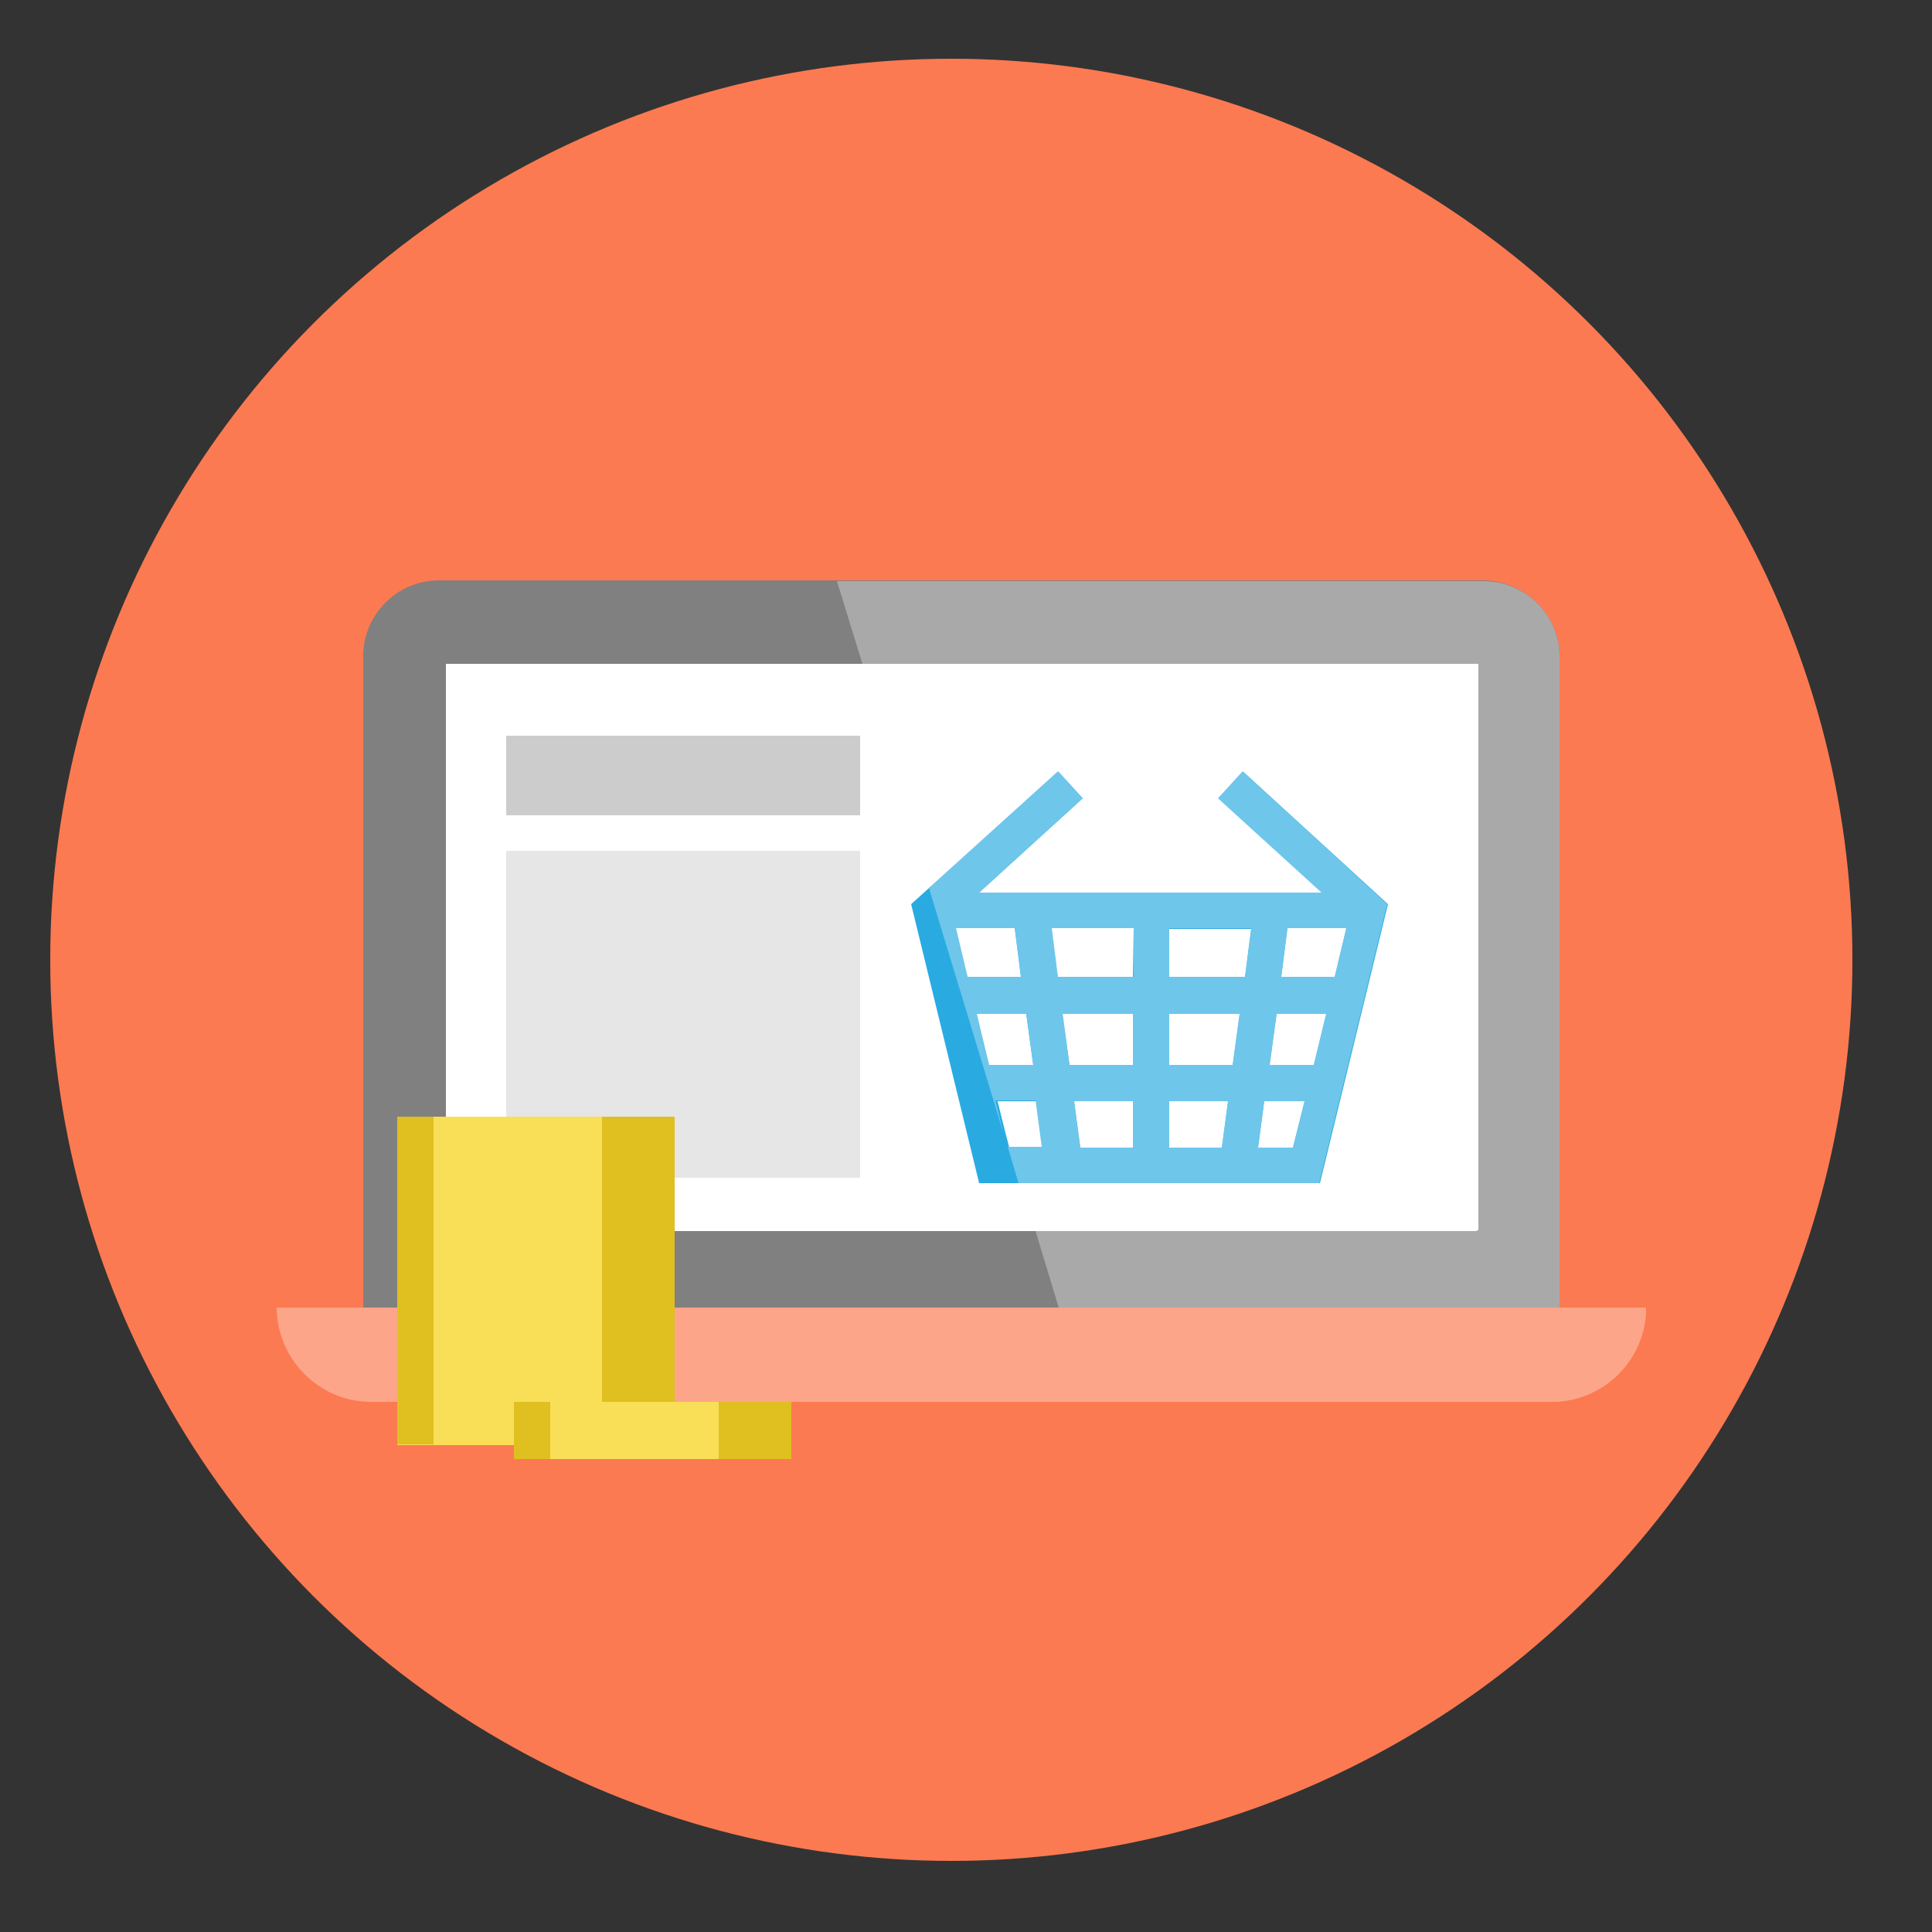 <?xml version="1.0" encoding="utf-8"?>
<!-- Generator: Adobe Illustrator 20.1.0, SVG Export Plug-In . SVG Version: 6.00 Build 0)  -->
<svg version="1.1" id="Layer_1" xmlns="http://www.w3.org/2000/svg" xmlns:xlink="http://www.w3.org/1999/xlink" x="0px" y="0px"
	 viewBox="0 0 250 250" style="enable-background:new 0 0 250 250;" xml:space="preserve">
<rect x="0" y="0" width="250" height="250" fill="#333333" stroke="none"/>
<style type="text/css">
	.st0{fill:#FC7A51;}
	.st1{fill:#808080;}
	.st2{fill:#FFFFFF;}
	.st3{fill:#29ABE2;}
	.st4{fill:#CCCCCC;}
	.st5{fill:#E6E6E6;}
	.st6{fill:#A9A9A9;}
	.st7{fill:#6EC6EB;}
	.st8{fill:#FDA589;}
	.st9{fill:#F9DE58;}
	.st10{fill:#E0BF20;}
</style>
<g id="E-Commerce">
	<g id="Background_21_">
		<circle id="Background_2_21_" class="st0" cx="123.1" cy="124.2" r="116.6"/>
	</g>
</g>
<g>
	<path class="st1" d="M201.8,84.9V170H47V84.9c0-5.4,4.4-9.8,9.8-9.8H192C197.4,75.2,201.8,79.6,201.8,84.9"/>
	<polyline class="st2" points="57.7,159.3 57.7,85.9 191.1,85.9 191.1,159.3 57.7,159.3 	"/>
	<path class="st3" d="M160.8,99.8l-3.2,3.5l13.4,12.2h-44.3l13.4-12.2l-3.2-3.5l-19,17.2l8.8,36.1h8.8h26.5h8.8l8.8-36.1L160.8,99.8
		 M146.6,126.4h-9.7l-0.8-6.3h10.6L146.6,126.4 M151.3,120.2h10.6l-0.8,6.3h-9.7V120.2 M132.1,126.4h-6.9l-1.5-6.3h7.6L132.1,126.4
		 M126.4,131.2h6.4l0.9,6.6H128L126.4,131.2 M137.5,131.2h9.1v6.6h-8.2L137.5,131.2 M151.3,131.2h9.1l-0.9,6.6h-8.2V131.2
		 M165.2,131.2h6.4l-1.6,6.6h-5.7L165.2,131.2 M165.8,126.4l0.8-6.3h7.6l-1.5,6.3H165.8 M130.6,148.5l-1.5-6h5.2l0.8,6H130.6
		 M139,142.5h7.6v6h-6.8L139,142.5 M151.3,148.5v-6h7.6l-0.8,6H151.3 M162.8,148.5l0.8-6h5.2l-1.5,6H162.8"/>
	<rect x="65.5" y="95.2" class="st4" width="45.8" height="10.3"/>
	<rect x="65.5" y="110.1" class="st5" width="45.8" height="42.3"/>
	<path class="st6" d="M192,75.2h-83.7l3.3,10.7h79.5v73.4H134l3,9.9h64.8V84.9C201.8,79.6,197.4,75.2,192,75.2"/>
	<path class="st2" d="M134.3,142.5h-5.2l1.1,4.4l0.5,1.6h4.4L134.3,142.5 M146.6,142.5H139l0.8,6h6.8V142.5 M158.9,142.5h-7.6v6h6.8
		L158.9,142.5 M168.8,142.5h-5.2l-0.8,6h4.5L168.8,142.5 M132.7,131.2h-6.4l1.6,6.6h5.7L132.7,131.2 M146.6,131.2h-9.1l0.9,6.6h8.2
		L146.6,131.2 M160.4,131.2h-9.1v6.6h8.2L160.4,131.2 M171.6,131.2h-6.4l-0.9,6.6h5.7L171.6,131.2 M131.3,120.2h-7.6l1.5,6.3h6.9
		L131.3,120.2 M146.6,120.2H136l0.8,6.3h9.7L146.6,120.2 M161.9,120.2h-10.6v6.3h9.7L161.9,120.2 M174.2,120.2h-7.6l-0.8,6.3h6.9
		L174.2,120.2 M191.1,85.9h-79.5l8.8,29l16.7-15.1l3.2,3.5l-13.4,12.2h44.3l-13.4-12.2l3.2-3.5l19,17.2l-8.8,36.1h-8.8h-26.5h-3.6
		l1.9,6.1h57.1V85.9"/>
	<path class="st7" d="M139.8,148.5l-0.8-6h7.6v6H139.8 M151.3,148.5v-6h7.6l-0.8,6H151.3 M162.8,148.5l0.8-6h5.2l-1.5,6H162.8
		 M128,137.8l-1.6-6.6h6.4l0.9,6.6H128 M138.4,137.8l-0.9-6.6h9.1v6.6H138.4 M151.3,137.8v-6.6h9.1l-0.9,6.6H151.3 M164.3,137.8
		l0.9-6.6h6.4l-1.6,6.6H164.3 M125.2,126.4l-1.5-6.3h7.6l0.8,6.3H125.2 M136.9,126.4l-0.8-6.3h10.6v6.3H136.9 M151.3,126.4v-6.3
		h10.6l-0.8,6.3H151.3 M165.8,126.4l0.8-6.3h7.6l-1.5,6.3H165.8 M160.8,99.8l-3.2,3.5l13.4,12.2h-44.3l13.4-12.2l-3.2-3.5
		l-16.7,15.1l9.7,31.9l-1.1-4.4h5.2l0.8,6h-4.4l1.4,4.7h3.6h26.5h8.8l8.8-36.1L160.8,99.8"/>
	<path class="st8" d="M213,169.2c0,6.7-5.5,12.2-12.2,12.2H48c-3.4,0-6.4-1.4-8.6-3.6c-2.2-2.2-3.6-5.3-3.6-8.6H213"/>
	<rect x="51.4" y="144.5" class="st9" width="35.9" height="42.5"/>
	<rect x="77.9" y="144.5" class="st10" width="9.4" height="42.4"/>
	<rect x="51.4" y="144.5" class="st10" width="4.7" height="42.4"/>
	<rect x="66.5" y="181.4" class="st9" width="35.9" height="7.4"/>
	<rect x="93" y="181.4" class="st10" width="9.4" height="7.4"/>
	<rect x="66.5" y="181.4" class="st10" width="4.7" height="7.4"/>
	<path class="st8" d="M213,169.2h-11.2H137h-11.9l3.7,12.2h71.9C207.5,181.4,213,176,213,169.2"/>
</g>
</svg>

